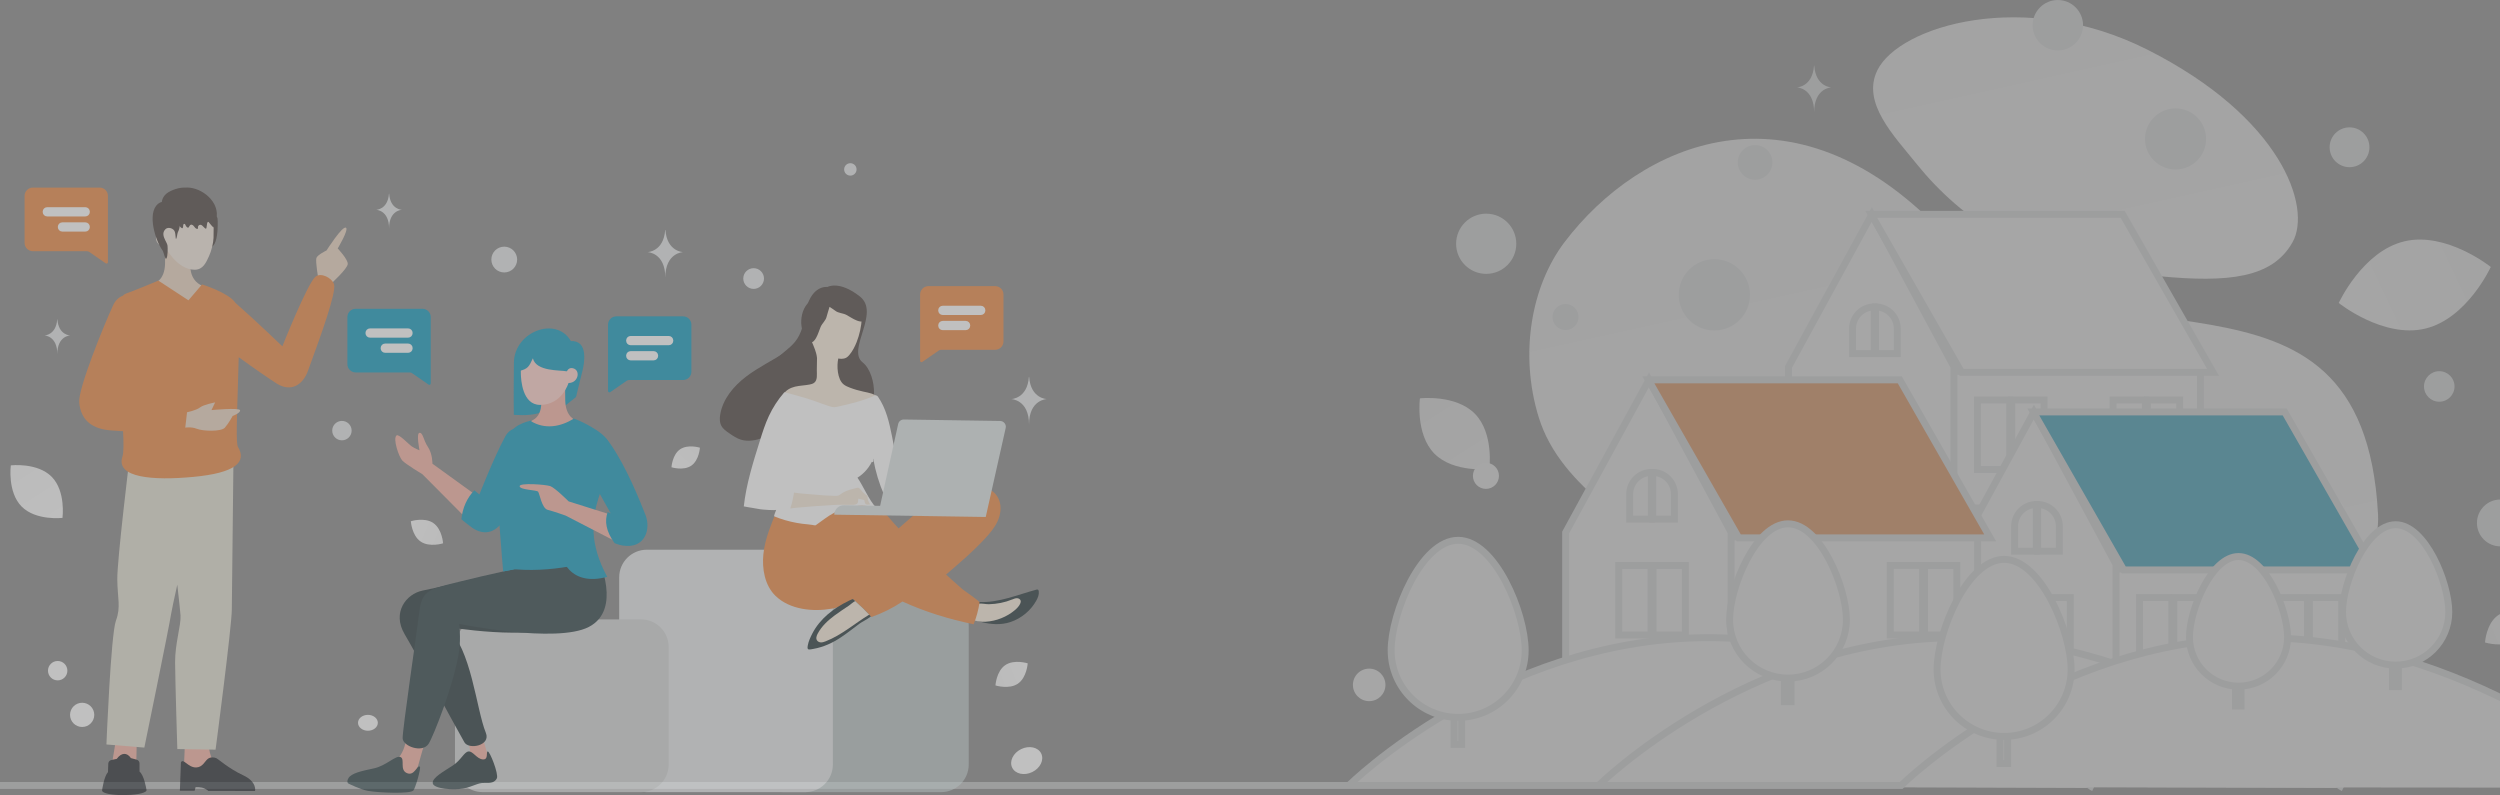 <svg width="1440" height="458" viewBox="0 0 1440 458" fill="none" xmlns="http://www.w3.org/2000/svg">
<rect x="0" y="0" width="1440" height="458" fill="#808080" stroke="none"/>
<g opacity="0.3">
<path d="M1369.75 295.987C1373.18 359.381 1249.29 488.291 1096.57 440.573C1025.54 418.374 1031.55 381.544 977.542 333.005C945.346 304.071 899.098 282.189 886.231 240.139C875.112 203.837 881.939 164.813 901.198 139.435C944.525 82.354 1032.01 43.271 1118.2 133.204C1204.38 223.137 1360.85 132.489 1369.74 295.987H1369.75Z" fill="url(#paint0_linear_0_1)"/>
<path d="M1320.49 139.552C1308.96 160.143 1283.69 162.971 1243.24 159.052C1212.8 156.107 1185.05 153.819 1154.63 137.229C1133.33 125.613 1116.46 109.914 1104.16 94.65C1090.82 78.118 1072.21 59.263 1081.33 40.526C1093.87 14.784 1166.39 -6.899 1236.81 28.558C1314.16 67.511 1331.78 119.43 1320.5 139.552H1320.49Z" fill="url(#paint1_linear_0_1)"/>
<path d="M1396.88 189.3C1372.69 195.037 1347.11 174.516 1347.11 174.516C1347.11 174.516 1360.76 144.714 1384.95 139C1409.13 133.275 1434.7 153.772 1434.7 153.772C1434.7 153.772 1421.05 183.574 1396.87 189.3H1396.88Z" fill="url(#paint2_linear_0_1)"/>
<path d="M1448.74 368.685C1455.64 363.968 1456.32 352.963 1456.32 352.963C1456.32 352.963 1445.82 349.619 1438.94 354.347C1432.04 359.064 1431.36 370.058 1431.36 370.058C1431.36 370.058 1441.86 373.401 1448.74 368.673V368.685Z" fill="url(#paint3_linear_0_1)"/>
<path d="M826.179 261.27C837.216 272.51 857.859 270.14 857.859 270.14C857.859 270.14 860.592 249.548 849.543 238.32C838.506 227.08 817.875 229.438 817.875 229.438C817.875 229.438 815.142 250.029 826.179 261.27Z" fill="url(#paint4_linear_0_1)"/>
<path d="M1440.2 314.702C1447.65 314.702 1453.69 308.661 1453.69 301.209C1453.69 293.757 1447.65 287.716 1440.2 287.716C1432.75 287.716 1426.72 293.757 1426.72 301.209C1426.72 308.661 1432.75 314.702 1440.2 314.702Z" fill="#E1E4E5"/>
<path d="M987.464 190.332C998.801 190.332 1007.99 181.139 1007.99 169.799C1007.99 158.46 998.801 149.267 987.464 149.267C976.128 149.267 966.939 158.46 966.939 169.799C966.939 181.139 976.128 190.332 987.464 190.332Z" fill="#E1E4E5"/>
<path d="M856.053 157.75C865.627 157.75 873.388 149.986 873.388 140.408C873.388 130.831 865.627 123.067 856.053 123.067C846.479 123.067 838.717 130.831 838.717 140.408C838.717 149.986 846.479 157.75 856.053 157.75Z" fill="#E1E4E5"/>
<path d="M1253.13 97.642C1262.84 97.642 1270.72 89.762 1270.72 80.042C1270.72 70.322 1262.84 62.443 1253.13 62.443C1243.41 62.443 1235.53 70.322 1235.53 80.042C1235.53 89.762 1243.41 97.642 1253.13 97.642Z" fill="#E1E4E5"/>
<path d="M1405.02 231.397C1409.88 231.397 1413.81 227.458 1413.81 222.598C1413.81 217.738 1409.88 213.798 1405.02 213.798C1400.16 213.798 1396.22 217.738 1396.22 222.598C1396.22 227.458 1400.16 231.397 1405.02 231.397Z" fill="#E1E4E5"/>
<path d="M788.646 403.872C793.822 403.872 798.018 399.675 798.018 394.497C798.018 389.32 793.822 385.123 788.646 385.123C783.47 385.123 779.275 389.32 779.275 394.497C779.275 399.675 783.47 403.872 788.646 403.872Z" fill="white"/>
<path d="M901.737 190.121C905.889 190.121 909.255 186.754 909.255 182.6C909.255 178.446 905.889 175.079 901.737 175.079C897.585 175.079 894.219 178.446 894.219 182.6C894.219 186.754 897.585 190.121 901.737 190.121Z" fill="#E1E4E5"/>
<path d="M1353.33 96.304C1359.66 96.304 1364.8 91.167 1364.8 84.829C1364.8 78.492 1359.66 73.355 1353.33 73.355C1346.99 73.355 1341.86 78.492 1341.86 84.829C1341.86 91.167 1346.99 96.304 1353.33 96.304Z" fill="#E1E4E5"/>
<path d="M855.9 281.603C860.046 281.603 863.407 278.241 863.407 274.094C863.407 269.947 860.046 266.585 855.9 266.585C851.754 266.585 848.394 269.947 848.394 274.094C848.394 278.241 851.754 281.603 855.9 281.603Z" fill="white"/>
<path d="M1010.93 103.532C1016.45 103.532 1020.92 99.061 1020.92 93.547C1020.92 88.032 1016.45 83.562 1010.93 83.562C1005.42 83.562 1000.95 88.032 1000.95 93.547C1000.95 99.061 1005.42 103.532 1010.93 103.532Z" fill="#E1E4E5"/>
<path d="M1342.6 299.578C1346.84 299.578 1350.28 296.825 1350.28 293.43C1350.28 290.034 1346.84 287.282 1342.6 287.282C1338.35 287.282 1334.91 290.034 1334.91 293.43C1334.91 296.825 1338.35 299.578 1342.6 299.578Z" fill="white"/>
<path d="M1185.31 29.086C1193.34 29.086 1199.84 22.578 1199.84 14.549C1199.84 6.52 1193.34 0.012 1185.31 0.012C1177.28 0.012 1170.78 6.52 1170.78 14.549C1170.78 22.578 1177.28 29.086 1185.31 29.086Z" fill="#E1E4E5"/>
<path d="M1482.66 227.878H1482.86C1484.05 244.738 1496.58 244.996 1496.58 244.996C1496.58 244.996 1482.76 245.266 1482.76 264.754C1482.76 245.266 1468.93 244.996 1468.93 244.996C1468.93 244.996 1481.45 244.738 1482.65 227.878H1482.66ZM1044.87 37.804H1045.01C1045.86 50.147 1054.91 50.334 1054.91 50.334C1054.91 50.334 1044.94 50.534 1044.94 64.789C1044.94 50.534 1034.97 50.334 1034.97 50.334C1034.97 50.334 1044 50.147 1044.87 37.804Z" fill="#E1E4E5"/>
<path d="M1267.45 213.915H1035.04V292.714H1267.45V213.915Z" fill="white" stroke="#E1E4E5" stroke-width="4"/>
<path d="M1125.47 292.714H1030.17V211.369L1078.18 123.454L1125.47 211.264V292.714Z" fill="white" stroke="#E1E4E5" stroke-width="4"/>
<path d="M1158.8 228.417H1136.75V272.416H1158.8V228.417Z" fill="white"/>
<path d="M1157.62 270.433V230.377H1139.01V270.433H1157.62Z" fill="white" stroke="#E1E4E5" stroke-width="4"/>
<path d="M1179.63 228.417H1157.58V272.416H1179.63V228.417Z" fill="white"/>
<path d="M1177.38 270.433V230.377H1158.78V270.433H1177.38Z" fill="white" stroke="#E1E4E5" stroke-width="4"/>
<path d="M1080.56 228.417H1058.51V272.416H1080.56V228.417Z" fill="white"/>
<path d="M1079.36 270.433V230.388H1060.76V270.445H1079.36V270.433Z" fill="white" stroke="#E1E4E5" stroke-width="4"/>
<path d="M1101.38 228.417H1079.33V272.416H1101.38V228.417Z" fill="white"/>
<path d="M1099.12 270.433V230.388H1080.52V270.445H1099.12V270.433Z" fill="white" stroke="#E1E4E5" stroke-width="4"/>
<path d="M1080.36 205.01H1065.56V190.297C1065.56 182.107 1072.18 175.455 1080.36 175.455V204.998V205.01Z" fill="white"/>
<path d="M1067.06 203.684V189.311C1067.06 182.401 1072.65 176.792 1079.55 176.792V203.684H1067.06Z" fill="white" stroke="#E1E4E5" stroke-width="4"/>
<path d="M1094.34 205.01H1079.54V175.466C1087.71 175.466 1094.34 182.107 1094.34 190.297V205.01Z" fill="white"/>
<path d="M1080.33 203.684V176.792C1087.23 176.792 1092.83 182.401 1092.83 189.311V203.684H1080.33Z" fill="white" stroke="#E1E4E5" stroke-width="4"/>
<path d="M1236.93 228.417H1214.88V272.416H1236.93V228.417Z" fill="white"/>
<path d="M1235.74 270.433V230.377H1217.14V270.433H1235.74Z" fill="white" stroke="#E1E4E5" stroke-width="4"/>
<path d="M1257.76 228.417H1235.71V272.416H1257.76V228.417Z" fill="white"/>
<path d="M1274.71 214.467L1222.64 123.454H1077.82L1129.89 214.467H1274.71Z" fill="white" stroke="#E1E4E5" stroke-width="4"/>
<path d="M1255.5 230.388H1236.89V270.445H1255.5V230.388Z" fill="white" stroke="#E1E4E5" stroke-width="4"/>
<path d="M1360.8 327.737H1128.39V406.535H1360.8V327.737Z" fill="white" stroke="#E1E4E5" stroke-width="4"/>
<path d="M1267.45 292.714H1030.17V314.115H1267.45V292.714Z" fill="white" stroke="#E1E4E5" stroke-width="4"/>
<path d="M1218.83 406.524H1123.53V325.179L1171.54 237.264L1218.83 325.085V406.535V406.524Z" fill="white" stroke="#E1E4E5" stroke-width="4"/>
<path d="M1252.15 342.227H1230.1V386.226H1252.15V342.227Z" fill="white"/>
<path d="M1250.97 384.254V344.198H1232.37V384.254H1250.97Z" fill="white" stroke="#E1E4E5" stroke-width="4"/>
<path d="M1272.98 342.227H1250.93V386.226H1272.98V342.227Z" fill="white"/>
<path d="M1270.73 384.254V344.198H1252.13V384.254H1270.73Z" fill="white" stroke="#E1E4E5" stroke-width="4"/>
<path d="M1173.91 342.227H1151.86V386.226H1173.91V342.227Z" fill="white"/>
<path d="M1172.71 384.254V344.198H1154.11V384.254H1172.71Z" fill="white" stroke="#E1E4E5" stroke-width="4"/>
<path d="M1194.73 342.227H1172.68V386.226H1194.73V342.227Z" fill="white"/>
<path d="M1192.48 384.254V344.198H1173.87V384.254H1192.48Z" fill="white" stroke="#E1E4E5" stroke-width="4"/>
<path d="M1173.71 318.82H1158.91V304.107C1158.91 295.917 1165.53 289.276 1173.71 289.276V318.82Z" fill="white"/>
<path d="M1160.41 317.494V303.121C1160.41 296.21 1166 290.602 1172.9 290.602V317.494H1160.41Z" fill="white" stroke="#E1E4E5" stroke-width="4"/>
<path d="M1187.69 318.82H1172.89V289.276C1181.06 289.276 1187.69 295.917 1187.69 304.107V318.82Z" fill="white"/>
<path d="M1173.69 317.494V290.602C1180.58 290.602 1186.18 296.21 1186.18 303.121V317.494H1173.69Z" fill="white" stroke="#E1E4E5" stroke-width="4"/>
<path d="M1330.28 342.227H1308.23V386.226H1330.28V342.227Z" fill="white"/>
<path d="M1329.09 384.254V344.198H1310.49V384.254H1329.09Z" fill="white" stroke="#E1E4E5" stroke-width="4"/>
<path d="M1351.11 342.227H1329.06V386.226H1351.11V342.227Z" fill="white"/>
<path d="M1123.53 406.524V427.925H1360.8V406.524H1123.53Z" fill="white" stroke="#E1E4E5" stroke-width="4"/>
<path d="M1368.06 328.277L1315.99 237.264H1171.18L1223.24 328.277H1368.06Z" fill="#0093BA" stroke="#E1E4E5" stroke-width="4"/>
<path d="M1348.85 344.198H1330.24V384.254H1348.85V344.198Z" fill="white" stroke="#E1E4E5" stroke-width="4"/>
<path d="M1139.09 309.246H906.675V388.044H1139.09V309.246Z" fill="white" stroke="#E1E4E5" stroke-width="4"/>
<path d="M997.117 388.044H901.819V306.7L949.826 218.785L997.117 306.594V388.044Z" fill="white" stroke="#E1E4E5" stroke-width="4"/>
<path d="M1030.44 323.748H1008.39V367.746H1030.44V323.748Z" fill="white"/>
<path d="M1029.25 365.763V325.707H1010.65V365.763H1029.25Z" fill="white" stroke="#E1E4E5" stroke-width="4"/>
<path d="M1051.27 323.748H1029.22V367.746H1051.27V323.748Z" fill="white"/>
<path d="M1049.02 365.763V325.707H1030.42V365.763H1049.02Z" fill="white" stroke="#E1E4E5" stroke-width="4"/>
<path d="M952.195 323.748H930.145V367.746H952.195V323.748Z" fill="white"/>
<path d="M950.999 365.763V325.719H932.397V365.775H950.999V365.763Z" fill="white" stroke="#E1E4E5" stroke-width="4"/>
<path d="M973.026 323.748H950.975V367.746H973.026V323.748Z" fill="white"/>
<path d="M970.762 365.763V325.719H952.16V365.775H970.762V365.763Z" fill="white" stroke="#E1E4E5" stroke-width="4"/>
<path d="M951.996 300.34H937.194V285.627C937.194 277.438 943.821 270.785 951.996 270.785V300.329V300.34Z" fill="white"/>
<path d="M938.695 299.015V284.642C938.695 277.731 944.29 272.123 951.187 272.123V299.015H938.695Z" fill="white" stroke="#E1E4E5" stroke-width="4"/>
<path d="M965.977 300.34H951.175V270.797C959.35 270.797 965.977 277.438 965.977 285.639V300.352V300.34Z" fill="white"/>
<path d="M951.972 299.015V272.123C958.869 272.123 964.464 277.731 964.464 284.642V299.015H951.972Z" fill="white" stroke="#E1E4E5" stroke-width="4"/>
<path d="M1108.57 323.748H1086.52V367.746H1108.57V323.748Z" fill="white"/>
<path d="M1107.38 365.763V325.707H1088.78V365.763H1107.38Z" fill="white" stroke="#E1E4E5" stroke-width="4"/>
<path d="M1129.4 323.748H1107.35V367.746H1129.4V323.748Z" fill="white"/>
<path d="M1146.35 309.797L1094.28 218.785H949.462L1001.53 309.797H1146.35Z" fill="#EC8034" stroke="#E1E4E5" stroke-width="4"/>
<path d="M1127.13 325.719H1108.53V365.775H1127.13V325.719Z" fill="white" stroke="#E1E4E5" stroke-width="4"/>
<path d="M1139.09 388.044H901.807V409.445H1139.09V388.044Z" fill="white" stroke="#E1E4E5" stroke-width="4"/>
<path fill-rule="evenodd" clip-rule="evenodd" d="M776.929 452.423C776.929 452.423 861.999 368.485 981.541 367.312C1101.62 366.127 1197.16 449.56 1205.95 453.866" fill="white"/>
<path d="M776.929 452.423C776.929 452.423 861.999 368.485 981.541 367.312C1101.62 366.127 1197.16 449.56 1205.95 453.866" stroke="#E1E4E5" stroke-width="4"/>
<path fill-rule="evenodd" clip-rule="evenodd" d="M920.75 452.423C920.75 452.423 1005.82 368.485 1125.36 367.312C1245.44 366.127 1340.98 449.56 1349.77 453.866" fill="white"/>
<path d="M920.75 452.423C920.75 452.423 1005.82 368.485 1125.36 367.312C1245.44 366.127 1340.98 449.56 1349.77 453.866" stroke="#E1E4E5" stroke-width="4"/>
<path fill-rule="evenodd" clip-rule="evenodd" d="M0 452.423H1095.04C1095.04 452.423 1180.11 368.485 1299.66 367.312C1419.74 366.127 1515.27 449.56 1524.07 453.866H1681M839.714 328.769H839.761C840.957 328.769 841.931 329.743 841.931 330.94V428.828H837.544V330.94C837.544 329.743 838.518 328.769 839.714 328.769Z" fill="white"/>
<path d="M0 452.423H1095.04C1095.04 452.423 1180.11 368.485 1299.66 367.312C1419.74 366.127 1515.27 449.56 1524.07 453.866H1681M839.714 328.769H839.761C840.957 328.769 841.931 329.743 841.931 330.94V428.828H837.544V330.94C837.544 329.743 838.518 328.769 839.714 328.769Z" stroke="#E1E4E5" stroke-width="4"/>
<path fill-rule="evenodd" clip-rule="evenodd" d="M801.302 374.598C801.302 395.929 818.59 413.211 839.902 413.211C861.214 413.211 878.502 395.917 878.502 374.598C878.502 353.279 861.225 311.217 839.902 311.217C818.579 311.217 801.302 353.279 801.302 374.598Z" fill="white"/>
<path d="M801.302 374.598C801.302 395.929 818.59 413.211 839.902 413.211C861.214 413.211 878.502 395.917 878.502 374.598C878.502 353.279 861.225 311.217 839.902 311.217C818.579 311.217 801.302 353.279 801.302 374.598Z" stroke="#E1E4E5" stroke-width="4"/>
<path fill-rule="evenodd" clip-rule="evenodd" d="M1029.72 317.013H1029.76C1030.8 317.013 1031.65 317.858 1031.65 318.902V404.177H1027.82V318.902C1027.82 317.858 1028.67 317.013 1029.71 317.013H1029.72Z" fill="white" stroke="#E1E4E5" stroke-width="4"/>
<path fill-rule="evenodd" clip-rule="evenodd" d="M996.261 356.94C996.261 375.513 1011.31 390.579 1029.89 390.579C1048.47 390.579 1063.52 375.513 1063.52 356.94C1063.52 338.367 1048.47 301.725 1029.89 301.725C1011.31 301.725 996.261 338.367 996.261 356.94Z" fill="white"/>
<path d="M996.261 356.94C996.261 375.513 1011.31 390.579 1029.89 390.579C1048.47 390.579 1063.52 375.513 1063.52 356.94C1063.52 338.367 1048.47 301.725 1029.89 301.725C1011.31 301.725 996.261 338.367 996.261 356.94Z" stroke="#E1E4E5" stroke-width="4"/>
<path fill-rule="evenodd" clip-rule="evenodd" d="M1154.17 339.74H1154.22C1155.41 339.74 1156.39 340.713 1156.39 341.91V439.798H1152V341.91C1152 340.713 1152.97 339.74 1154.17 339.74Z" fill="white" stroke="#E1E4E5" stroke-width="4"/>
<path fill-rule="evenodd" clip-rule="evenodd" d="M1115.76 385.569C1115.76 406.899 1133.03 424.182 1154.36 424.182C1175.68 424.182 1192.96 406.899 1192.96 385.569C1192.96 364.238 1175.68 322.187 1154.36 322.187C1133.03 322.187 1115.76 364.25 1115.76 385.569Z" fill="white"/>
<path d="M1115.76 385.569C1115.76 406.899 1133.03 424.182 1154.36 424.182C1175.68 424.182 1192.96 406.899 1192.96 385.569C1192.96 364.238 1175.68 322.187 1154.36 322.187C1133.03 322.187 1115.76 364.25 1115.76 385.569Z" stroke="#E1E4E5" stroke-width="4"/>
<path fill-rule="evenodd" clip-rule="evenodd" d="M1289.24 333.416H1289.27C1290.15 333.416 1290.86 334.131 1290.86 334.999V406.653H1287.64V334.999C1287.64 334.119 1288.36 333.416 1289.23 333.416H1289.24Z" fill="white" stroke="#E1E4E5" stroke-width="4"/>
<path fill-rule="evenodd" clip-rule="evenodd" d="M1261.13 366.96C1261.13 382.565 1273.77 395.225 1289.38 395.225C1304.99 395.225 1317.64 382.565 1317.64 366.96C1317.64 351.355 1304.99 320.568 1289.38 320.568C1273.77 320.568 1261.13 351.355 1261.13 366.96Z" fill="white"/>
<path d="M1261.13 366.96C1261.13 382.565 1273.77 395.225 1289.38 395.225C1304.99 395.225 1317.64 382.565 1317.64 366.96C1317.64 351.355 1304.99 320.568 1289.38 320.568C1273.77 320.568 1261.13 351.355 1261.13 366.96Z" stroke="#E1E4E5" stroke-width="4"/>
<path fill-rule="evenodd" clip-rule="evenodd" d="M1379.75 316.168H1379.79C1380.74 316.168 1381.51 316.942 1381.51 317.893V395.495H1378.04V317.893C1378.04 316.942 1378.81 316.168 1379.76 316.168H1379.75Z" fill="white" stroke="#E1E4E5" stroke-width="4"/>
<path fill-rule="evenodd" clip-rule="evenodd" d="M1349.3 352.493C1349.3 369.401 1363 383.105 1379.9 383.105C1396.81 383.105 1410.51 369.401 1410.51 352.493C1410.51 335.586 1396.81 302.241 1379.9 302.241C1363 302.241 1349.3 335.586 1349.3 352.493Z" fill="white"/>
<path d="M1349.3 352.493C1349.3 369.401 1363 383.105 1379.9 383.105C1396.81 383.105 1410.51 369.401 1410.51 352.493C1410.51 335.586 1396.81 302.241 1379.9 302.241C1363 302.241 1349.3 335.586 1349.3 352.493Z" stroke="#E1E4E5" stroke-width="4"/>
</g>
<g opacity="0.5" clip-path="url(#clip0_0_1)">
<path d="M542.071 344.552H450.821C442.031 344.552 434.905 351.677 434.905 360.465V440.352C434.905 449.141 442.031 456.265 450.821 456.265H542.071C550.862 456.265 557.988 449.141 557.988 440.352V360.465C557.988 351.677 550.862 344.552 542.071 344.552Z" fill="#B1BCBC"/>
<path d="M463.817 316.631H372.567C363.777 316.631 356.651 323.756 356.651 332.545V440.36C356.651 449.149 363.777 456.273 372.567 456.273H463.817C472.608 456.273 479.734 449.149 479.734 440.36V332.545C479.734 323.756 472.608 316.631 463.817 316.631Z" fill="#E1E4E5"/>
<path d="M369.233 356.774H277.983C269.193 356.774 262.066 363.898 262.066 372.687V440.352C262.066 449.141 269.193 456.265 277.983 456.265H369.233C378.023 456.265 385.15 449.141 385.15 440.352V372.687C385.15 363.898 378.023 356.774 369.233 356.774Z" fill="#CFD1D1"/>
<path fill-rule="evenodd" clip-rule="evenodd" d="M267.995 422.911C267.995 422.911 273.431 433.891 268.974 437.352C264.51 440.813 252.715 447.298 252.715 447.298L283.96 445.333L277.012 421.383L267.995 422.911Z" fill="#F8AE9D"/>
<path fill-rule="evenodd" clip-rule="evenodd" d="M280.864 432.848C279.885 433.318 281.501 437.734 278.039 437.416C274.577 437.105 272.412 432.546 269.858 432.841C267.303 433.135 265.687 437.726 260.833 440.925C255.978 444.123 248.776 447.943 249.261 451.157C249.747 454.372 261.072 455.231 266.809 454.173C272.547 453.107 275.229 450.799 278.954 450.982C282.678 451.165 285.018 450.712 286.188 448.317C287.358 445.922 282.002 432.292 280.872 432.841L280.864 432.848ZM315.061 326.132C305.598 326.554 252.962 338.194 243.396 340.176C233.83 342.157 225.745 352.859 233.042 365.247C241.232 379.156 262.369 418.662 267.502 427.573C270.041 431.981 282.853 429.507 279.845 422.115C274.235 408.326 271.632 373.674 257.323 361.046C257.323 361.046 305.431 369.417 326.21 359.829C341.315 352.859 337.893 325.121 315.061 326.148V326.132Z" fill="#16282B"/>
<path fill-rule="evenodd" clip-rule="evenodd" d="M249.078 267.1C249.078 267.1 249.19 261.475 246.492 257.457C243.794 253.438 243.691 249.166 241.653 249.301C239.616 249.436 241.637 259.366 241.637 259.366C241.637 259.366 239.051 258.38 237.197 257.13C235.342 255.881 229.708 249.723 228.395 250.813C226.166 252.675 229.756 263.162 231.713 265.254C233.679 267.355 243.372 273.211 243.372 273.211L271.911 301.959L276.176 286.698L249.078 267.092V267.1Z" fill="#F8AE9D"/>
<path fill-rule="evenodd" clip-rule="evenodd" d="M306.163 264.562C301.762 274.763 293.709 293.509 290.39 299.103C286.228 306.105 279.662 309.192 271.982 303.996C270.375 302.906 265.759 299.111 265.759 299.111C266.443 292.459 268.926 286.889 273.216 282.417L276.129 284.828C276.129 284.828 284.389 263.663 291.027 251.402C296.78 240.795 312.864 249.054 306.171 264.57L306.163 264.562ZM325.176 224.953V233.984L331.805 228.645C331.805 228.645 333.842 219.996 335.498 213.567C336.54 209.541 339.071 195.903 328.876 196.539C320.528 181.819 296.2 190.93 296.009 208.912C295.778 230.539 295.969 238.965 295.969 238.965C309.721 239.753 317.464 237.764 325.176 224.945V224.953Z" fill="#0093BA"/>
<path fill-rule="evenodd" clip-rule="evenodd" d="M331.956 242.148C331.956 242.148 325.789 240.7 325.574 230.594C325.359 220.489 325.51 217.036 325.51 217.036L311.925 216.789C311.925 216.789 311.774 228.048 311.774 232.122C311.774 242.028 304.484 242.84 304.484 242.84C304.484 242.84 305.726 251.012 318.045 251.704C327.659 252.245 331.964 242.14 331.964 242.14L331.956 242.148Z" fill="#F8AE9D"/>
<path fill-rule="evenodd" clip-rule="evenodd" d="M328.677 211.991C334.742 211.761 333.747 220.625 327.452 220.617C327.452 220.617 323.791 233.22 311.097 233.22C300.783 233.22 300.115 218.532 300.02 215.604C299.916 212.477 299.908 202.213 299.908 202.213L328.908 202.197L328.669 211.991H328.677Z" fill="#FFCDC5"/>
<path fill-rule="evenodd" clip-rule="evenodd" d="M329.147 211.928C326.632 212.342 326.943 214.005 326.258 213.861C322.788 213.121 308.75 214.1 306.943 206.382C304.691 211.204 304.142 212.389 299.192 213.686V199.555L330.516 196.547C330.516 196.547 330.03 211.785 329.147 211.936V211.928Z" fill="#0093BA"/>
<path fill-rule="evenodd" clip-rule="evenodd" d="M330.579 241.113C322.836 245.856 313.891 247.59 305.558 242.442C291.966 269.241 288.575 301.227 291.846 336.571C311.67 344.417 328.335 342.873 342.517 333.906L330.579 241.113Z" fill="#0093BA"/>
<path fill-rule="evenodd" clip-rule="evenodd" d="M234.109 423.348C234.109 423.348 234.276 436.27 223.62 441.108C212.972 445.937 205.387 445.651 206.358 449.383C207.321 453.115 235.032 452.963 237.618 450.043C239.823 447.561 244.622 424.414 245.943 426.189L234.109 423.348Z" fill="#F8AE9D"/>
<path fill-rule="evenodd" clip-rule="evenodd" d="M241.844 441.601C240.213 440.423 238.836 447.195 234.403 445.317C229.97 443.431 233.464 437.209 230.679 436.063C227.885 434.917 222.498 441.092 215.343 442.588C208.189 444.084 202.379 445.396 200.724 448.181C199.299 450.576 200.724 451.34 200.724 451.34C200.724 451.34 207.616 454.778 211.897 455.541C218.113 456.639 236.09 457.371 238.056 455.366C239.266 454.133 242.664 442.19 241.844 441.601ZM344.697 322.13C344.697 322.13 358.449 351.164 339.127 361.134C320.44 370.778 264.494 359.375 264.494 359.375C264.494 359.375 265.496 367.42 264.494 374.597C261.883 393.343 249.468 424.573 246.834 428.496C243.197 433.923 232.135 429.833 231.928 425.313C231.721 420.794 240.269 363.083 241.574 352.079C242.871 341.075 246.953 339.475 258.883 336.468C261.621 335.776 294.035 327.723 297.003 327.954C322.518 329.975 344.705 322.13 344.705 322.13H344.697Z" fill="#1D3338"/>
<path fill-rule="evenodd" clip-rule="evenodd" d="M330.237 241.129C317.416 283.117 309.729 342.65 349.767 332.298C328.494 293.143 357.415 275.519 350.857 255.284C348.613 248.362 330.404 240.588 330.237 241.129ZM306.235 242.148C301.341 254.417 298.993 264.045 296.796 282.051C294.966 297.05 295.881 328.002 295.881 328.002L289.833 329.187C289.833 329.187 285.511 281.367 286.952 275.216C289.379 264.888 291.019 258.849 294.226 249.404C295.993 244.217 306.235 242.148 306.235 242.148Z" fill="#0093BA"/>
<path fill-rule="evenodd" clip-rule="evenodd" d="M327.547 288.806C327.547 288.806 319.653 280.905 316.915 279.99C314.185 279.075 299.208 277.969 299.311 280.046C299.423 282.266 309.06 282.139 309.951 283.229C310.843 284.319 312.084 292.825 315.451 293.66C318.817 294.496 325.781 296.978 325.781 296.978L356.802 313.003L353.499 296.978L327.547 288.806Z" fill="#F8AE9D"/>
<path fill-rule="evenodd" clip-rule="evenodd" d="M351.311 255.34C360.717 268.62 368.755 288.838 371.835 296.723C374.923 304.609 371.811 316.504 358.25 314.165C356.635 313.886 354.009 312.868 354.009 312.868C349.019 306.033 348.151 300.169 350.014 294.949L351.764 295.689C351.764 295.689 338.291 271.803 334.996 265.405C329.497 254.712 343.018 243.644 351.311 255.348V255.34Z" fill="#0093BA"/>
<path fill-rule="evenodd" clip-rule="evenodd" d="M350.229 186.999C350.229 184.365 352.369 182.225 355.003 182.225H393.466C396.1 182.225 398.241 184.365 398.241 186.999V214.108C398.241 216.742 396.1 218.882 393.466 218.882H362.349C361.864 218.882 361.394 219.033 360.988 219.304L351.478 225.876C351.12 226.123 350.618 226.035 350.372 225.669C350.276 225.534 350.229 225.375 350.229 225.216V186.999Z" fill="#0093BA"/>
<path d="M363.248 194.518C362.373 194.518 361.656 195.234 361.656 196.11V196.261C361.656 197.136 362.373 197.852 363.248 197.852H385.221C386.096 197.852 386.813 197.136 386.813 196.261V196.11C386.813 195.234 386.096 194.518 385.221 194.518H363.248ZM363.248 203.247C362.373 203.247 361.656 203.963 361.656 204.838V204.989C361.656 205.865 362.373 206.581 363.248 206.581H376.499C377.374 206.581 378.09 205.865 378.09 204.989V204.838C378.09 203.963 377.374 203.247 376.499 203.247H363.248Z" fill="white" stroke="white" stroke-width="2"/>
<path fill-rule="evenodd" clip-rule="evenodd" d="M529.99 169.59C529.99 166.956 532.131 164.816 534.765 164.816H573.228C575.862 164.816 578.003 166.956 578.003 169.59V196.698C578.003 199.332 575.862 201.473 573.228 201.473H542.111C541.626 201.473 541.156 201.616 540.75 201.894L531.24 208.467C530.882 208.713 530.38 208.626 530.134 208.268C530.038 208.132 529.99 207.973 529.99 207.814V169.598V169.59Z" fill="#EC8034"/>
<path d="M543.002 177.109C542.127 177.109 541.411 177.825 541.411 178.7V178.851C541.411 179.727 542.127 180.443 543.002 180.443H564.975C565.851 180.443 566.567 179.727 566.567 178.851V178.7C566.567 177.825 565.851 177.109 564.975 177.109H543.002ZM543.002 185.837C542.127 185.837 541.411 186.554 541.411 187.429V187.58C541.411 188.455 542.127 189.171 543.002 189.171H556.253C557.128 189.171 557.845 188.455 557.845 187.58V187.429C557.845 186.554 557.128 185.837 556.253 185.837H543.002Z" fill="white" stroke="white" stroke-width="2"/>
<path fill-rule="evenodd" clip-rule="evenodd" d="M62.17 112.818C62.17 110.184 60.029 108.044 57.395 108.044H18.932C16.298 108.044 14.157 110.184 14.157 112.818V139.919C14.157 142.552 16.298 144.693 18.932 144.693H50.049C50.535 144.693 51.004 144.844 51.41 145.115L60.92 151.687C61.278 151.934 61.78 151.846 62.026 151.488C62.122 151.353 62.17 151.194 62.17 151.034V112.818Z" fill="#EC8034"/>
<path d="M49.15 120.337C50.025 120.337 50.742 121.053 50.742 121.928V122.08C50.742 122.955 50.025 123.671 49.15 123.671H27.177C26.302 123.671 25.585 122.955 25.585 122.08V121.928C25.585 121.053 26.302 120.337 27.177 120.337H49.15ZM49.15 129.066C50.025 129.066 50.742 129.782 50.742 130.657V130.808C50.742 131.683 50.025 132.4 49.15 132.4H35.899C35.024 132.4 34.308 131.683 34.308 130.808V130.657C34.308 129.782 35.024 129.066 35.899 129.066H49.15Z" fill="white" stroke="white" stroke-width="2"/>
<path fill-rule="evenodd" clip-rule="evenodd" d="M248.099 182.639V220.855C248.099 221.014 248.052 221.174 247.956 221.309C247.709 221.667 247.208 221.762 246.85 221.516L237.34 214.943C236.942 214.665 236.464 214.522 235.987 214.522H204.87C202.236 214.522 200.095 212.381 200.095 209.748V182.639C200.095 180.005 202.236 177.865 204.87 177.865H243.332C245.967 177.865 248.107 180.005 248.107 182.639H248.099Z" fill="#0093BA"/>
<path d="M213.107 190.158C212.231 190.158 211.515 190.874 211.515 191.749V191.901C211.515 192.776 212.231 193.492 213.107 193.492H235.08C235.955 193.492 236.671 192.776 236.671 191.901V191.749C236.671 190.874 235.955 190.158 235.08 190.158H213.107ZM221.837 198.887C220.962 198.887 220.245 199.603 220.245 200.478V200.629C220.245 201.504 220.962 202.221 221.837 202.221H235.088C235.963 202.221 236.679 201.504 236.679 200.629V200.478C236.679 199.603 235.963 198.887 235.088 198.887H221.837Z" fill="white" stroke="white" stroke-width="2"/>
<path d="M115.474 136.999C114.941 139.131 115.65 141.343 116.811 143.205C117.639 144.518 118.785 143.07 120.464 142.839C123.059 142.473 124.706 139.728 125.271 133.028C125.534 128.135 125.406 125.7 125.136 125.27C124.165 123.743 121.674 123.233 119.7 123.377" fill="#3F3531"/>
<path fill-rule="evenodd" clip-rule="evenodd" d="M120.194 428.067C120.194 428.067 120.034 438.124 126.242 441.697C132.449 445.269 142.071 451.905 142.071 451.905L105.479 453.138L106.521 427.979L120.194 428.067Z" fill="#F8AE9D"/>
<path fill-rule="evenodd" clip-rule="evenodd" d="M66.746 426.3L62.448 452.367L78.277 452.287L78.779 425.886L66.746 426.292V426.3Z" fill="#F8AE9D"/>
<path d="M133.524 351.14C133.619 340.621 134.471 264.952 134.471 264.952L74.513 264.737C74.513 264.737 67.462 322.543 67.558 333.611C67.653 344.679 69.73 349.541 66.778 357.482C63.825 365.423 61.302 428.806 61.302 428.806L83.14 430.621C83.14 430.621 97.091 362.797 98.611 353.392C98.969 351.156 100.306 344.942 102.12 336.762C103.171 346.111 103.903 353.01 103.991 354.546C104.301 360.434 100.783 370.602 100.855 381.615C100.927 392.635 102.136 431.456 102.136 431.456L124.165 431.814C124.165 431.814 133.42 361.651 133.524 351.124V351.14Z" fill="#E0DDCD"/>
<path d="M140.026 446.534C131.813 442.723 125.828 437.304 124.69 436.747C123.544 436.19 121.236 435.872 119.605 437.185C117.981 438.498 116.692 441.943 113.007 442.055C108.264 442.19 105.535 436.389 104.206 439.15L103.609 455.462H112.108L112.689 453.361C112.689 453.361 115.888 453.234 117.735 454.141C119.692 455.104 119.955 455.565 119.955 455.565L146.91 455.621C146.91 455.621 148.239 450.346 140.018 446.534H140.026Z" fill="#181B21"/>
<path d="M80.37 444.489L80.355 439.668C80.355 438.681 79.686 437.822 78.739 437.567L75.42 436.676C73.104 433.294 69.953 433.414 67.255 437.098L64.088 437.782C63.109 437.997 62.401 438.848 62.369 439.843L62.209 444.712C59.941 447.234 58.883 454.595 58.795 455.223C58.795 455.255 58.795 455.287 58.795 455.311C59.002 458.891 82.559 458.828 84.365 455.414C84.413 455.319 84.429 455.199 84.405 455.096C84.214 453.894 82.925 446.463 80.386 444.473L80.37 444.489Z" fill="#181B21"/>
<path fill-rule="evenodd" clip-rule="evenodd" d="M183.414 160.805C183.414 160.805 181.592 150.645 182.244 148.592C182.802 146.817 188.094 144.247 188.094 144.247C188.094 144.247 197.302 129.71 199.315 131.19C200.954 132.392 194.524 143.109 194.524 143.109C194.524 143.109 200.389 149.26 200.31 152.013C200.23 154.766 190.736 163.375 190.736 163.375L183.414 160.805ZM88.798 163.192C88.798 163.192 94.862 161.768 95.069 151.838C95.276 141.908 95.133 138.518 95.133 138.518L109.506 138.28C109.506 138.28 109.649 149.348 109.657 153.35C109.657 162.071 116.135 164.418 116.135 164.418C116.135 164.418 115.594 173.95 103.497 174.626C94.051 175.159 88.798 163.192 88.798 163.192Z" fill="#EAD1BB"/>
<path fill-rule="evenodd" clip-rule="evenodd" d="M93.812 133.49C87.851 133.259 88.83 141.98 95.014 141.964C95.014 141.964 101.667 155.331 112.108 155.371C117.138 155.387 118.777 150.907 120.289 147.764C121.801 144.621 122.907 139.919 122.995 137.038C123.09 133.967 123.106 123.878 123.106 123.878L93.581 123.862L93.812 133.49Z" fill="#F2E5DA"/>
<path fill-rule="evenodd" clip-rule="evenodd" d="M116.366 163.821C116.366 163.821 131.853 168.651 135.585 174.427C147.602 184.986 162.635 199.483 162.635 199.483C162.635 199.483 176.952 163.558 181.632 159.461C184.831 156.66 191.213 160.121 192.407 163.686C193.935 168.261 184.131 195.091 179.499 207.766C178.6 210.225 177.899 212.143 177.509 213.273C174.684 221.468 167.816 226.163 159.452 220.959C156.086 218.858 146.05 211.984 137.495 205.745C137.36 212.294 137.137 219.2 136.922 225.749C136.405 241.67 135.951 255.555 137.041 257.353C142.437 266.289 135.259 272.423 111.503 274.683C87.74 276.935 66.658 275.089 70.486 263.162C71.282 260.679 71.274 255.324 70.876 248.378C68.544 248.251 66.22 248.099 63.897 247.916C53.98 247.137 46.643 242.872 45.624 231.812C44.908 224.062 59.671 187.691 65.21 175.732C66.507 172.932 68.504 171.189 70.772 170.322C71.298 169.733 71.895 169.319 72.563 169.096C76.63 167.76 91.209 161.633 91.209 161.633L108.551 172.979L116.374 163.821H116.366ZM69.26 227.849L69.221 227.953H69.268L69.26 227.849Z" fill="#EC8034"/>
<path fill-rule="evenodd" clip-rule="evenodd" d="M107.739 237.453C107.739 237.453 113.031 236.387 115.196 234.692C117.361 232.997 123.918 231.788 123.918 231.788L121.825 236.204C121.825 236.204 137.893 234.692 138.275 236.284C138.657 237.867 134.009 239.594 134.009 239.594C134.009 239.594 131.717 243.874 129.497 246.357C127.396 248.704 116.971 248.426 113.31 246.962C110.15 245.697 106.712 246.325 106.712 246.325L107.739 237.453Z" fill="#EAD1BB"/>
<path d="M95.436 124.276C96.303 125.413 97.839 125.668 99.104 125.891C100.807 126.193 101.643 126.822 102.526 128.517C103.083 129.599 103.641 130.784 104.643 131.365C105.455 131.843 105.431 130.633 105.55 129.694C105.558 129.607 105.582 129.519 105.598 129.432C105.789 128.684 106.585 128.811 106.816 129.543C107.031 130.211 107.484 130.776 108.057 131.095C108.153 131.142 108.248 131.19 108.352 131.174C108.487 131.158 108.591 131.023 108.678 130.912C108.861 130.673 109.044 130.363 109.235 130.044C109.856 128.97 111.042 129.352 111.742 130.371C112.18 131.007 112.697 131.668 113.405 131.811C113.636 131.858 113.923 131.827 114.026 131.596C114.161 131.317 113.947 131.039 113.986 130.76C114.018 130.498 114.13 130.379 114.249 130.156C114.726 129.288 115.849 129.257 116.525 129.981C116.995 130.482 117.488 130.967 118.005 131.429C118.22 131.62 118.538 131.819 118.761 131.62C118.881 131.516 118.905 131.341 118.928 131.174C119.048 130.355 119.167 129.535 119.294 128.723C119.366 128.27 119.605 127.665 120.019 127.785C120.218 127.84 120.337 128.055 120.448 128.246C120.584 128.493 123.003 131.278 123.051 131.063C123.425 129.479 124.197 128.039 124.571 126.456C127.006 116.263 116.199 108.076 107.954 108.028C106.116 108.012 104.444 108.044 102.662 108.473C100.76 108.935 98.754 109.675 97.035 110.709C94.616 112.157 92.785 114.791 93.263 117.934" fill="#3F3531"/>
<path d="M102.144 120.982C103.306 122.31 103.616 124.18 103.728 125.955C103.887 128.62 103.672 131.389 102.447 133.76C102.096 134.436 101.842 137.77 101.309 137.587C101.141 137.532 101.165 134.946 100.72 133.553C100.027 131.397 96.82 130.569 95.38 131.938C93.072 134.11 94.425 136.744 95.189 138.391C95.642 139.386 96.367 140.492 96.494 141.542C96.645 142.887 96.693 147.772 95.825 148.918C95.101 149.873 94.329 145.258 93.677 144.343C88.822 137.563 84.166 120.305 92.459 116.558C93.716 115.985 97.608 115.69 98.786 116.422" fill="#3F3531"/>
<path d="M582.102 358.269C588.357 356.153 593.784 351.649 596.952 345.873C597.843 344.281 598.575 342.451 598.336 340.637C598.273 340.271 598.177 339.833 597.851 339.658C597.549 339.483 597.151 339.579 596.816 339.674C586.359 342.499 575.305 347.249 564.339 346.748C563.837 346.748 563.336 346.7 562.898 346.891C562.357 347.114 562.015 347.615 561.776 348.148C560.948 349.875 560.224 353.145 560.503 355.095C560.837 357.41 563.073 357.744 565.039 358.246C570.642 359.67 576.523 360.163 582.109 358.269H582.102Z" fill="#16282B"/>
<path d="M583.064 345.292C583.908 344.934 584.783 344.584 585.683 344.56C586.582 344.536 587.585 345.021 587.871 345.897C588.062 346.501 587.887 347.138 587.64 347.703C586.98 349.167 585.826 350.352 584.6 351.403C579.921 355.349 573.928 357.736 567.792 358.11C565.079 358.269 562.237 358.023 559.842 356.75C561.036 355.294 560.797 353.217 560.924 351.379C561.306 345.992 565.898 348.037 569.583 348.029C574.207 347.933 578.807 347.034 583.048 345.284L583.064 345.292Z" fill="#F7E9D7"/>
<path d="M456.034 240.914C472.237 240.588 486.865 235.91 496.184 237.907C505.503 239.912 506.012 216.049 496.82 208.689C487.629 201.329 507.23 180.188 495.285 170.767C483.339 161.354 476.614 165.301 476.614 165.301C476.614 165.301 466.372 163.67 463.618 181.756C460.562 201.855 452.397 198.544 439.441 214.872C431.865 224.412 439.839 241.249 456.034 240.914Z" fill="#3F3531"/>
<path d="M575.528 288.178C570.96 276.028 552.513 280.293 543.949 284.486C536.867 287.963 530.667 293.024 524.69 298.148C522.279 300.185 519.907 302.293 517.568 304.362C515.721 302.46 513.684 299.986 511.941 297.981C510.063 295.808 507.922 293.772 505.328 292.49C502.606 291.114 500.091 291.305 497.186 290.891C495.881 290.708 494.616 290.318 493.351 290.095C489.547 289.403 485.52 290.143 482.169 292.101C478.994 293.962 476.415 296.167 472.691 296.875C468.457 297.678 463.547 297.201 459.305 296.636C455.501 296.111 451.625 295.244 447.829 295.991C446.253 296.302 445.649 298.506 445.123 299.763C444.423 301.593 443.691 303.487 442.99 305.452L442.784 306.049C441.311 310.314 440.173 314.714 439.704 319.225C438.844 327.516 440.468 337.208 446.707 343.231C455.023 351.259 468.361 352.501 479.201 350.583C483.641 349.803 487.82 347.949 491.369 345.18C494.902 348.379 498.699 351.888 501.858 355.445C508.209 353.225 514.249 350.217 519.836 346.477C533.07 352.533 546.568 356.622 560.813 359.582C562.445 355.532 563.583 351.299 564.219 346.979C564.331 346.278 555.449 340.287 554.423 339.436C551.351 336.842 544.944 330.922 544.944 330.922C544.944 330.922 553.014 324.047 556.547 320.825C560.28 317.467 563.869 313.95 567.283 310.274C570.108 307.234 572.87 304.036 574.597 300.24C576.332 296.485 576.968 292.045 575.52 288.138L575.528 288.178Z" fill="#EC8034"/>
<path d="M415.383 245.028C414.452 243.111 414.508 240.883 414.842 238.798C416.306 229.87 422.561 222.407 429.74 216.933C436.942 211.45 445.179 207.536 452.755 202.618C454.721 201.337 456.695 199.961 458.947 199.269C461.207 198.576 463.825 198.656 465.687 200.104C467.001 201.122 467.765 202.706 468.202 204.281C469.173 207.743 468.799 211.403 468.202 214.904C467.462 219.328 466.38 223.704 464.597 227.77C463.165 231.048 460.841 234.422 457.347 235.066C456.336 238.989 454.251 242.657 451.331 245.466C447.988 248.688 443.754 250.797 439.353 252.269C435.303 253.629 430.87 254.513 426.795 253.248C424.376 252.508 422.243 251.091 420.166 249.635C418.304 248.402 416.378 247.049 415.375 245.012L415.383 245.028ZM451.991 239.068L454.387 235.273C453.877 235.329 453.4 235.424 452.906 235.623C451.593 236.188 450.805 238.257 451.991 239.068Z" fill="#3F3531"/>
<path d="M496.303 181.207C496.43 181.875 496.446 182.583 496.406 183.387C496.136 188.073 495.125 192.688 493.422 197.065C492.38 199.658 491.098 202.221 489.292 204.369C488.544 205.26 487.692 206.088 486.586 206.406C485.44 206.724 484 206.772 482.869 206.485C481.867 210.623 482.288 218.429 485.862 221.357C486.952 222.248 488.249 222.797 489.546 223.29C492.077 224.269 494.711 225.009 497.346 225.582C500.346 226.226 503.625 226.712 505.734 228.924C505.996 229.194 506.259 229.568 506.155 229.934C506.084 230.165 505.917 230.332 505.71 230.459C504.046 231.804 501.993 232.544 499.94 233.252C496.343 234.469 492.642 235.48 488.878 236.164C484.947 236.872 480.896 237.215 476.917 236.785C473.845 236.435 470.805 235.655 468.019 234.271C465.099 232.822 462.098 231.637 459.074 230.252C456.512 229.075 453.989 227.73 451.219 227.253C452.532 224.762 455.262 223.362 457.984 222.701C460.706 222.073 463.555 222.017 466.308 221.492C467.215 221.301 468.123 221.086 468.903 220.529C471.035 218.986 470.454 215.564 470.486 213.32L470.598 206.223C470.279 202.833 468.887 200.001 467.661 196.905C465.791 192.155 465.401 186.76 467.048 181.899C468.696 177.069 472.444 172.876 477.259 171.173C482.074 169.47 487.851 170.433 491.544 173.966C493.884 176.242 495.794 178.278 496.319 181.199L496.303 181.207Z" fill="#F7E9D7"/>
<path d="M493.916 171.571C490.677 167.927 486.299 165.579 481.509 166.12C481.087 166.16 480.721 166.208 480.402 166.311C478.524 166.717 474.434 168.484 473.351 170.775C471.521 170.998 469.659 171.619 468.664 172.12C468.353 172.247 468.043 172.438 467.685 172.677C463.626 175.295 461.724 179.878 461.517 184.747C461.334 188.837 462.639 192.975 465.258 196.054C465.632 196.492 466.077 196.937 466.658 197.136C468.115 197.55 469.285 196.006 470.033 194.685C471.25 192.545 471.76 190.46 472.683 188.296C473.606 186.132 475.667 184.66 476.153 182.313C476.383 181.143 477.235 178.907 477.808 176.751C479.129 177.626 480.378 178.39 481.039 178.931C482.901 180.443 485.432 180.284 487.517 181.374C489.602 182.472 491.305 183.761 493.605 184.652C495.014 185.209 496.9 185.662 497.767 184.421C498.094 183.904 498.157 183.267 498.173 182.694C498.253 178.644 496.653 174.618 493.923 171.563L493.916 171.571Z" fill="#3F3531"/>
<path d="M503.768 227.873C504.405 227.579 505.177 227.794 505.598 228.367C510.381 235.066 512.236 243.461 513.851 251.553C515.689 260.751 517.321 269.981 518.889 279.211C518.984 279.68 519.04 280.181 518.833 280.619C518.626 281.057 518.157 281.279 517.719 281.47C514.957 282.799 512.156 284.096 509.387 285.425C506.402 278.638 504.253 271.508 502.98 264.204C501.205 268.692 497.998 272.599 493.908 275.145C496.956 279.505 500.704 288.234 504.365 292.077C504.922 292.689 508.384 291.735 509.164 291.48C509.641 292.857 507.389 291.385 507.405 292.793C505.328 293.095 502.662 291.854 500.529 291.583C497.95 291.281 495.348 291.265 492.762 291.536C488.472 292.005 484.294 293.35 480.482 295.363C478.588 296.373 476.765 297.519 475.038 298.792C473.55 299.906 469.858 302.532 469.858 302.532C469.587 302.731 468.322 302.444 468.019 302.373C467.144 302.222 466.26 302.11 465.377 302.031C463.157 301.856 460.952 301.569 458.764 301.163C454.387 300.36 450.089 299.127 445.967 297.424C445.569 297.113 446.985 294.193 447.065 293.628C446.993 294.161 438.868 293.501 438.064 293.358C434.857 292.705 431.618 292.355 428.419 291.671C429.851 278.773 433.791 266.313 437.658 253.956C439.17 249.094 440.722 244.225 442.863 239.641C445.147 234.756 448.1 230.181 451.641 226.115C451.744 226.019 451.912 225.948 452.047 225.988C453.75 226.417 464.12 229.083 469.277 231C471.903 232.011 474.569 232.918 477.267 233.833C478.333 234.183 479.431 234.533 480.538 234.517C481.278 234.493 482.01 234.334 482.718 234.183C489.905 232.584 497.099 230.857 503.768 227.873Z" fill="white"/>
<path d="M456.973 253.574C456.679 255.412 456.281 257.282 455.883 259.112C454.92 263.273 453.686 267.371 452.182 271.373C451.418 273.37 450.614 275.336 449.715 277.293C449.269 278.264 448.808 279.226 448.33 280.181C448.092 280.643 447.845 281.144 447.606 281.614C447.399 282.011 447.161 282.377 446.954 282.743C448.394 282.696 455.501 283.109 456.973 283.229" stroke="white" stroke-width="1.38" stroke-miterlimit="10" stroke-linecap="round"/>
<path d="M457.204 284.677C457.053 285.616 456.87 286.555 456.663 287.478L456.018 290.278C455.803 291.082 455.318 292.077 455.31 292.912C455.31 292.745 461.008 292.26 461.549 292.204C467.486 291.623 473.447 291.281 479.384 290.899C483.235 290.66 487.016 290.748 490.868 290.772C492.006 290.788 493.343 290.676 493.963 289.745C494.481 288.95 494.059 287.939 494.473 287.207C494.743 287.279 497.839 288.059 497.807 287.995C497.934 288.703 498.173 290.175 498.905 290.525C499.176 290.629 499.439 290.668 499.709 290.668C500.115 290.668 500.513 290.613 500.919 290.557C500.983 290.557 501.038 290.533 501.086 290.493C501.158 290.43 501.086 290.326 501.022 290.223C500.107 288.87 499.63 287.279 499.653 285.648C498.69 284.995 497.735 284.247 496.908 283.428C496.247 282.751 495.762 281.868 495.03 281.287C494.266 280.643 493.526 281.033 492.69 281.248C491.719 281.462 490.756 281.717 489.801 282.003C487.947 282.576 486.1 283.284 484.541 284.43C483.999 284.82 483.49 285.25 482.853 285.441C482.249 285.632 481.58 285.624 480.943 285.616C477.028 285.52 473.113 285.329 469.237 284.9C465.258 284.47 462.544 284.534 457.339 283.746C457.339 283.778 457.339 284.08 457.228 284.645L457.204 284.677Z" fill="#F7E9D7"/>
<path d="M500.33 253.2C501.269 257.242 501.946 261.332 502.399 265.501" stroke="white" stroke-width="1.38" stroke-miterlimit="10" stroke-linecap="round"/>
<path d="M579.276 246.532L567.785 297.774L480.53 296.445C480.578 293.429 483.053 290.995 486.101 291.042L506.951 291.361L517.345 244.224C517.679 242.697 519.032 241.615 520.6 241.631L576.093 242.474C578.202 242.538 579.746 244.471 579.276 246.54V246.532Z" fill="#D9E2E2"/>
<path d="M465.29 371.724C465.695 369.385 466.833 366.998 467.9 364.905C472.317 356.336 480.211 350.297 488.711 346.143C489.586 345.722 490.462 345.3 491.369 344.982C491.289 345.085 491.226 345.196 491.162 345.316V345.348H491.13C491.234 345.284 491.297 345.212 491.401 345.149C494.839 348.244 498.5 351.649 501.627 355.079C499.558 356.758 496.558 358.118 495.069 359.232C491.552 361.826 488.162 364.587 484.509 367.006C479.607 370.308 474.378 372.711 468.537 373.761C466.284 374.159 465.106 374.581 465.138 372.838C465.178 372.568 465.218 372.202 465.29 371.732V371.724Z" fill="#16282B"/>
<path d="M470.988 364.985C473.264 360.704 476.797 357.442 480.657 354.554C483.363 352.517 486.236 350.687 488.981 348.825C489.761 348.3 491.289 346.883 492.602 346.199C495.34 348.681 498.149 351.307 500.688 354.02C492.308 359.113 484.843 365.765 475.643 369.369C474.8 369.687 473.924 370.014 473.025 370.03C472.126 370.045 471.155 369.664 470.63 368.924C469.81 367.77 470.335 366.21 470.988 364.977V364.985Z" fill="#F7E9D7"/>
<path d="M398.201 268.214C393.681 271.325 386.765 269.145 386.765 269.145C386.765 269.145 387.195 261.92 391.723 258.809C396.243 255.698 403.151 257.87 403.151 257.87C403.151 257.87 402.721 265.095 398.201 268.214Z" fill="url(#paint5_linear_0_1)"/>
<path d="M586.319 393.781C591.452 390.272 591.954 382.084 591.954 382.084C591.954 382.084 584.147 379.602 579.014 383.118C573.881 386.627 573.379 394.807 573.379 394.807C573.379 394.807 581.186 397.29 586.319 393.781Z" fill="url(#paint6_linear_0_1)"/>
<path d="M255.222 312.955C255.222 312.955 254.713 304.776 249.588 301.267C244.462 297.75 236.647 300.232 236.647 300.232C236.647 300.232 237.157 308.42 242.282 311.929C247.407 315.438 255.222 312.955 255.222 312.955Z" fill="url(#paint7_linear_0_1)"/>
<path d="M12.406 291.719C20.619 300.081 35.987 298.315 35.987 298.315C35.987 298.315 38.016 282.998 29.795 274.643C21.582 266.281 6.223 268.039 6.223 268.039C6.223 268.039 4.193 283.356 12.406 291.719Z" fill="url(#paint8_linear_0_1)"/>
<path d="M47.319 418.741C51.174 418.741 54.299 415.617 54.299 411.763C54.299 407.909 51.174 404.785 47.319 404.785C43.465 404.785 40.34 407.909 40.34 411.763C40.34 415.617 43.465 418.741 47.319 418.741Z" fill="white"/>
<path d="M196.951 253.629C200.041 253.629 202.546 251.125 202.546 248.036C202.546 244.946 200.041 242.442 196.951 242.442C193.862 242.442 191.357 244.946 191.357 248.036C191.357 251.125 193.862 253.629 196.951 253.629Z" fill="#E1E4E5"/>
<path d="M489.801 101.161C491.779 101.161 493.382 99.558 493.382 97.581C493.382 95.603 491.779 94 489.801 94C487.823 94 486.22 95.603 486.22 97.581C486.22 99.558 487.823 101.161 489.801 101.161Z" fill="#E1E4E5"/>
<path d="M33.225 391.895C36.311 391.895 38.812 389.394 38.812 386.309C38.812 383.224 36.311 380.724 33.225 380.724C30.14 380.724 27.639 383.224 27.639 386.309C27.639 389.394 30.14 391.895 33.225 391.895Z" fill="white"/>
<path d="M290.446 156.938C294.551 156.938 297.879 153.611 297.879 149.507C297.879 145.402 294.551 142.075 290.446 142.075C286.34 142.075 283.013 145.402 283.013 149.507C283.013 153.611 286.34 156.938 290.446 156.938Z" fill="#E1E4E5"/>
<path d="M211.921 420.905C215.077 420.905 217.635 418.857 217.635 416.33C217.635 413.803 215.077 411.755 211.921 411.755C208.765 411.755 206.207 413.803 206.207 416.33C206.207 418.857 208.765 420.905 211.921 420.905Z" fill="white"/>
<path d="M594.601 444.693C599.218 442.44 601.52 437.659 599.741 434.014C597.962 430.368 592.776 429.24 588.158 431.492C583.541 433.745 581.24 438.526 583.019 442.172C584.798 445.817 589.983 446.946 594.601 444.693Z" fill="white"/>
<path d="M434.093 166.407C437.389 166.407 440.062 163.735 440.062 160.439C440.062 157.144 437.389 154.472 434.093 154.472C430.797 154.472 428.124 157.144 428.124 160.439C428.124 163.735 430.797 166.407 434.093 166.407Z" fill="#E1E4E5"/>
<path d="M592.638 217.132H592.789C593.673 229.671 603.008 229.87 603.008 229.87C603.008 229.87 592.718 230.069 592.718 244.567C592.718 230.069 582.428 229.87 582.428 229.87C582.428 229.87 591.755 229.679 592.638 217.132ZM383.136 132.479H383.287C384.171 145.019 393.506 145.218 393.506 145.218C393.506 145.218 383.216 145.417 383.216 159.914C383.216 145.417 372.925 145.218 372.925 145.218C372.925 145.218 382.253 145.027 383.136 132.479ZM224.034 111.537H224.145C224.782 120.719 231.514 120.854 231.514 120.854C231.514 120.854 224.097 120.997 224.097 131.604C224.097 120.997 216.68 120.854 216.68 120.854C216.68 120.854 223.405 120.711 224.042 111.537H224.034ZM32.947 183.912H33.058C33.695 193.094 40.428 193.229 40.428 193.229C40.428 193.229 33.01 193.373 33.01 203.979C33.01 193.373 25.593 193.229 25.593 193.229C25.593 193.229 32.318 193.086 32.955 183.912H32.947Z" fill="#E1E4E5"/>
</g>
<defs>
<linearGradient id="paint0_linear_0_1" x1="1219.71" y1="676.429" x2="987.796" y2="-369.532" gradientUnits="userSpaceOnUse">
<stop stop-color="white"/>
<stop offset="1" stop-color="#EEEEEE"/>
</linearGradient>
<linearGradient id="paint1_linear_0_1" x1="1242.53" y1="273.038" x2="1139.69" y2="-188.992" gradientUnits="userSpaceOnUse">
<stop stop-color="white"/>
<stop offset="1" stop-color="#EEEEEE"/>
</linearGradient>
<linearGradient id="paint2_linear_0_1" x1="1306.12" y1="204.224" x2="1517.86" y2="104.221" gradientUnits="userSpaceOnUse">
<stop stop-color="white"/>
<stop offset="1" stop-color="#EEEEEE"/>
</linearGradient>
<linearGradient id="paint3_linear_0_1" x1="1472.96" y1="349.478" x2="1400.22" y2="379.521" gradientUnits="userSpaceOnUse">
<stop stop-color="white"/>
<stop offset="1" stop-color="#EEEEEE"/>
</linearGradient>
<linearGradient id="paint4_linear_0_1" x1="869.822" y1="299.906" x2="789.98" y2="174.799" gradientUnits="userSpaceOnUse">
<stop stop-color="white"/>
<stop offset="1" stop-color="#EEEEEE"/>
</linearGradient>
<linearGradient id="paint5_linear_0_1" x1="380.701" y1="278.542" x2="416.307" y2="241.011" gradientUnits="userSpaceOnUse">
<stop stop-color="white"/>
<stop offset="1" stop-color="#EEEEEE"/>
</linearGradient>
<linearGradient id="paint6_linear_0_1" x1="604.345" y1="379.498" x2="550.223" y2="401.856" gradientUnits="userSpaceOnUse">
<stop stop-color="white"/>
<stop offset="1" stop-color="#EEEEEE"/>
</linearGradient>
<linearGradient id="paint7_linear_0_1" x1="224.256" y1="297.639" x2="278.386" y2="320.004" gradientUnits="userSpaceOnUse">
<stop stop-color="white"/>
<stop offset="1" stop-color="#EEEEEE"/>
</linearGradient>
<linearGradient id="paint8_linear_0_1" x1="44.884" y1="320.459" x2="-14.485" y2="227.37" gradientUnits="userSpaceOnUse">
<stop stop-color="white"/>
<stop offset="1" stop-color="#EEEEEE"/>
</linearGradient>
<clipPath id="clip0_0_1">
<rect width="597" height="364" fill="white" transform="translate(6 94)"/>
</clipPath>
</defs>
</svg>
